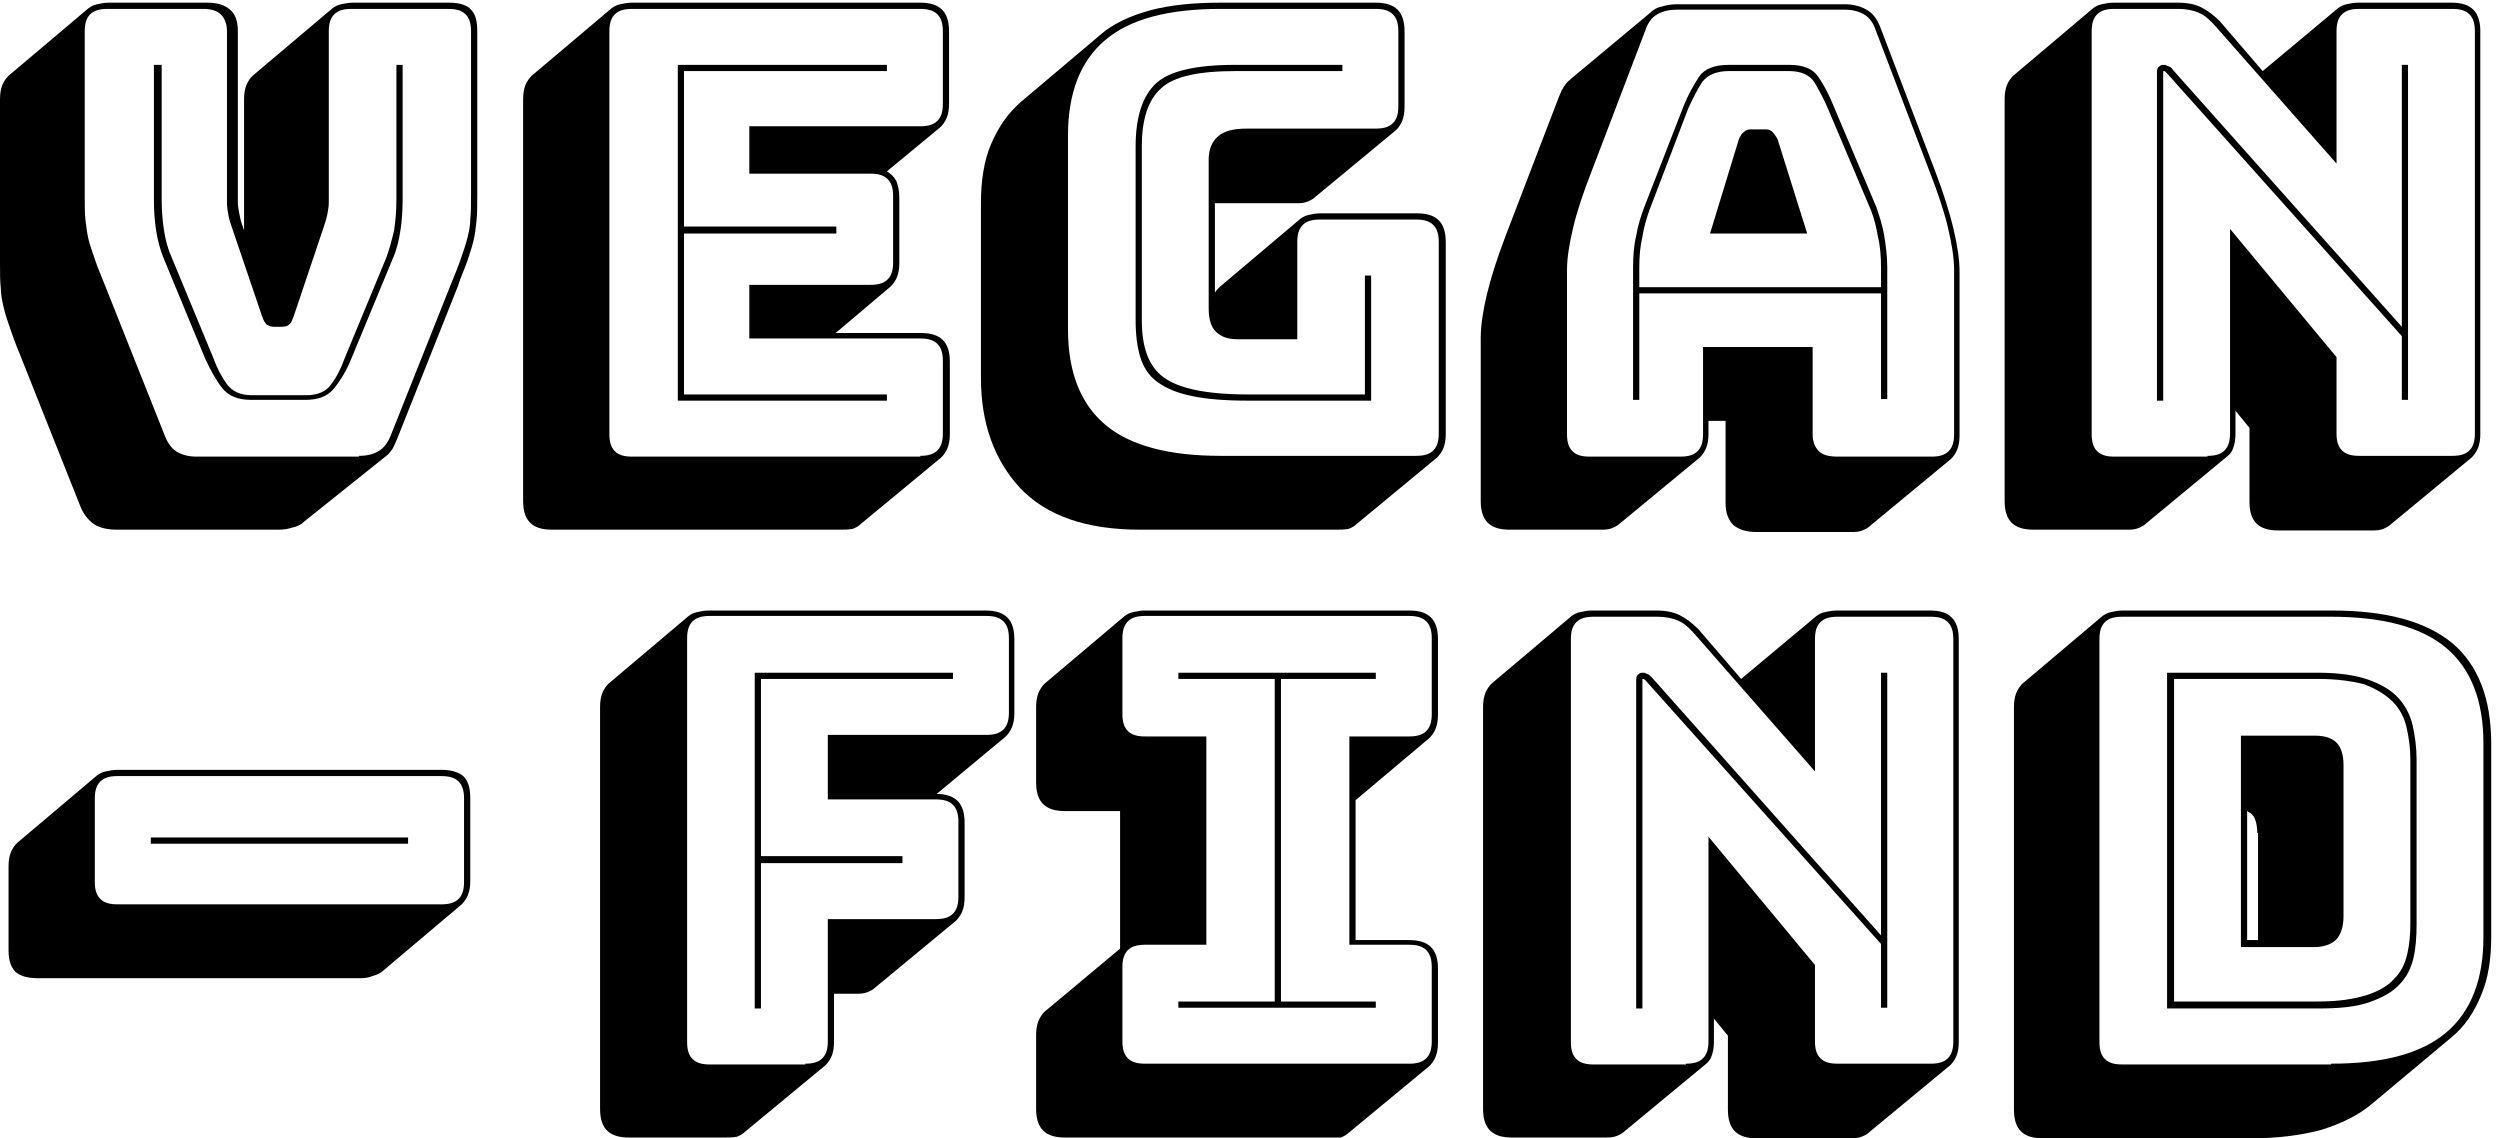 <svg width="235" height="107" viewBox="0 0 235 107" fill="none" xmlns="http://www.w3.org/2000/svg">
<path d="M11.033 49.79C10.156 49.79 9.425 49.644 8.841 49.279C8.329 48.913 7.818 48.329 7.526 47.525L1.827 33.205C1.461 32.328 1.169 31.524 0.95 30.866C0.731 30.209 0.511 29.624 0.365 28.967C0.219 28.382 0.073 27.725 0.073 27.067C-1.78392e-05 26.409 0 25.606 0 24.656V9.312C0 8.801 0.073 8.362 0.219 7.997C0.365 7.632 0.585 7.339 0.804 7.12L8.329 0.764C8.549 0.618 8.768 0.471 9.133 0.398C9.498 0.325 9.791 0.252 10.229 0.252H19.508C20.458 0.252 21.116 0.471 21.627 0.91C22.139 1.348 22.358 2.006 22.358 2.956V19.03C22.358 19.395 22.431 19.761 22.504 20.126C22.577 20.491 22.65 20.857 22.796 21.222L22.942 21.66V9.312C22.942 8.801 23.015 8.362 23.162 7.997C23.308 7.632 23.527 7.339 23.746 7.12L31.272 0.764C31.491 0.618 31.71 0.471 32.075 0.398C32.441 0.325 32.733 0.252 33.172 0.252H42.231C43.181 0.252 43.912 0.471 44.277 0.91C44.716 1.348 44.862 2.006 44.862 2.956V18.372C44.862 19.322 44.862 20.126 44.789 20.783C44.716 21.441 44.643 22.099 44.496 22.683C44.35 23.268 44.131 23.925 43.912 24.583C43.693 25.24 43.328 25.971 43.035 26.921L37.336 41.242C37.19 41.607 37.044 41.899 36.898 42.191C36.679 42.484 36.532 42.703 36.313 42.849L28.641 48.986C28.349 49.279 27.984 49.498 27.546 49.571C27.107 49.717 26.669 49.79 26.157 49.79H11.033ZM33.756 42.849C34.487 42.849 35.071 42.703 35.583 42.411C36.094 42.118 36.459 41.607 36.752 40.876L42.451 26.556C42.816 25.679 43.108 24.948 43.328 24.291C43.547 23.633 43.766 23.049 43.912 22.464C44.058 21.879 44.204 21.295 44.204 20.637C44.277 19.98 44.277 19.176 44.277 18.299V2.956C44.277 2.225 44.131 1.714 43.766 1.348C43.401 0.983 42.889 0.837 42.158 0.837H33.025C32.295 0.837 31.783 0.983 31.418 1.348C31.053 1.714 30.907 2.225 30.907 2.956V19.03C30.907 19.395 30.833 19.834 30.76 20.199C30.687 20.564 30.541 21.003 30.395 21.441L27.619 29.697C27.472 30.063 27.399 30.355 27.18 30.501C27.034 30.647 26.815 30.72 26.45 30.72H25.792C25.5 30.72 25.28 30.647 25.061 30.501C24.915 30.355 24.769 30.136 24.623 29.697L21.846 21.514C21.7 21.076 21.554 20.71 21.481 20.272C21.408 19.907 21.335 19.468 21.335 19.103V2.956C21.335 2.225 21.116 1.714 20.75 1.348C20.385 0.983 19.801 0.837 19.07 0.837H10.083C9.352 0.837 8.841 0.983 8.476 1.348C8.11 1.714 7.964 2.225 7.964 2.956V18.372C7.964 19.322 7.964 20.126 8.037 20.71C8.11 21.295 8.183 21.953 8.329 22.537C8.476 23.122 8.695 23.706 8.914 24.364C9.133 25.021 9.425 25.752 9.791 26.629L15.49 40.949C15.782 41.68 16.147 42.191 16.659 42.484C17.17 42.776 17.755 42.922 18.485 42.922H33.756V42.849ZM14.613 6.097H15.197V18.738C15.197 19.761 15.271 20.71 15.417 21.66C15.563 22.61 15.782 23.414 16.147 24.218L20.02 33.57C20.385 34.593 20.823 35.396 21.335 36.127C21.846 36.785 22.577 37.15 23.673 37.15H28.788C29.884 37.15 30.687 36.785 31.126 36.127C31.637 35.469 32.075 34.593 32.441 33.57L36.313 24.218C36.605 23.414 36.825 22.61 37.044 21.66C37.19 20.71 37.263 19.761 37.263 18.738V6.097H37.848V18.738C37.848 19.834 37.775 20.857 37.628 21.733C37.482 22.683 37.263 23.56 36.898 24.364L33.025 33.716C32.587 34.812 32.002 35.762 31.418 36.492C30.833 37.223 29.957 37.588 28.715 37.588H23.6C22.358 37.588 21.481 37.223 20.896 36.492C20.312 35.762 19.801 34.812 19.289 33.716L15.417 24.364C15.051 23.487 14.832 22.61 14.686 21.733C14.54 20.783 14.467 19.834 14.467 18.738V6.097H14.613Z" fill="black"/>
<path d="M78.983 49.79H51.876C50.926 49.79 50.269 49.571 49.83 49.133C49.392 48.694 49.173 48.037 49.173 47.087V9.312C49.173 8.801 49.246 8.362 49.392 7.997C49.538 7.632 49.757 7.339 49.977 7.12L57.502 0.764C57.721 0.618 57.941 0.471 58.306 0.398C58.671 0.325 58.964 0.252 59.402 0.252H86.509C87.459 0.252 88.116 0.471 88.555 0.91C88.993 1.348 89.212 2.006 89.212 2.956V9.751C89.212 10.262 89.139 10.7 88.993 11.066C88.847 11.431 88.628 11.723 88.409 11.943L83.367 16.107C83.733 16.326 84.025 16.619 84.244 16.984C84.39 17.349 84.536 17.861 84.536 18.518V24.729C84.536 25.24 84.463 25.679 84.317 26.044C84.171 26.409 83.952 26.702 83.733 26.921L78.545 31.305H86.582C87.532 31.305 88.189 31.524 88.628 31.962C89.066 32.401 89.285 33.058 89.285 34.008V40.803C89.285 41.315 89.212 41.753 89.066 42.118C88.92 42.484 88.701 42.776 88.482 42.995L80.883 49.279C80.737 49.425 80.518 49.571 80.152 49.717C79.714 49.79 79.349 49.79 78.983 49.79ZM86.509 42.849C87.24 42.849 87.751 42.703 88.116 42.338C88.482 41.972 88.628 41.461 88.628 40.73V33.935C88.628 33.205 88.482 32.693 88.116 32.328C87.751 31.962 87.24 31.816 86.509 31.816H70.435V26.775H81.833C82.564 26.775 83.075 26.629 83.44 26.263C83.806 25.898 83.952 25.387 83.952 24.656V18.445C83.952 17.715 83.806 17.203 83.44 16.838C83.075 16.473 82.564 16.326 81.833 16.326H70.435V11.87H86.509C87.24 11.87 87.751 11.723 88.116 11.358C88.482 10.993 88.628 10.481 88.628 9.751V2.956C88.628 2.225 88.482 1.714 88.116 1.348C87.751 0.983 87.24 0.837 86.509 0.837H59.402C58.671 0.837 58.16 0.983 57.794 1.348C57.429 1.714 57.283 2.225 57.283 2.956V40.803C57.283 41.534 57.429 42.045 57.794 42.411C58.16 42.776 58.671 42.922 59.402 42.922H86.509V42.849ZM83.367 37.077V37.661H63.713V6.097H83.367V6.682H64.297V21.295H78.618V21.953H64.297V37.077H83.367Z" fill="black"/>
<path d="M125.599 49.79H107.186C102.072 49.79 98.346 48.475 95.861 45.845C93.45 43.214 92.208 39.78 92.208 35.543V19.103C92.208 16.984 92.5 15.084 93.158 13.55C93.815 12.016 94.692 10.7 95.934 9.605L103.46 3.248C104.629 2.225 106.236 1.494 108.063 0.983C109.963 0.471 112.155 0.252 114.712 0.252H129.325C130.275 0.252 130.932 0.471 131.371 0.91C131.809 1.348 132.028 2.006 132.028 2.956V10.043C132.028 10.554 131.955 10.993 131.809 11.358C131.663 11.723 131.444 12.016 131.225 12.235L123.626 18.518C123.48 18.665 123.261 18.811 122.895 18.957C122.53 19.103 122.238 19.103 121.799 19.103H114.201V27.505C114.274 27.432 114.274 27.359 114.42 27.213C114.493 27.14 114.639 26.994 114.712 26.921L122.238 20.564C122.457 20.418 122.676 20.272 123.041 20.199C123.407 20.126 123.699 20.053 124.137 20.053H133.197C134.147 20.053 134.805 20.272 135.243 20.71C135.682 21.149 135.901 21.806 135.901 22.756V40.803C135.901 41.315 135.828 41.753 135.682 42.118C135.536 42.484 135.316 42.776 135.097 42.995L127.498 49.279C127.352 49.425 127.133 49.571 126.768 49.717C126.329 49.79 125.964 49.79 125.599 49.79ZM133.124 42.849C133.855 42.849 134.366 42.703 134.732 42.338C135.097 41.972 135.243 41.461 135.243 40.73V22.756C135.243 22.026 135.097 21.514 134.732 21.149C134.366 20.783 133.855 20.637 133.124 20.637H124.064C123.334 20.637 122.822 20.783 122.457 21.149C122.092 21.514 121.945 22.026 121.945 22.756V31.889H116.319C115.443 31.889 114.785 31.67 114.274 31.159C113.835 30.72 113.616 29.99 113.616 28.967V15.011C113.616 14.062 113.908 13.331 114.493 12.819C115.077 12.308 115.954 12.089 117.196 12.089H129.325C130.056 12.089 130.567 11.943 130.932 11.577C131.298 11.212 131.444 10.7 131.444 9.97V2.956C131.444 2.225 131.298 1.714 130.932 1.348C130.567 0.983 130.056 0.837 129.325 0.837H114.712C109.817 0.837 106.236 1.787 103.898 3.759C101.56 5.732 100.391 8.728 100.391 12.746V30.939C100.391 34.958 101.56 37.954 103.898 39.926C106.236 41.899 109.89 42.849 114.712 42.849H133.124ZM117.269 37.661C115.15 37.661 113.397 37.515 112.009 37.223C110.62 36.931 109.597 36.492 108.794 35.908C107.99 35.323 107.479 34.52 107.186 33.57C106.894 32.62 106.748 31.451 106.748 30.063V13.769C106.748 10.993 107.406 9.02 108.648 7.851C109.89 6.682 112.374 6.097 116.1 6.097H126.183V6.682H116.1C112.666 6.682 110.328 7.193 109.159 8.289C107.917 9.385 107.332 11.212 107.332 13.769V30.136C107.332 32.693 107.99 34.447 109.378 35.469C110.766 36.492 113.324 37.077 117.269 37.077H128.302V25.898H128.887V37.661H117.269Z" fill="black"/>
<path d="M152.268 49.206C152.121 49.352 151.902 49.498 151.537 49.644C151.172 49.79 150.879 49.79 150.441 49.79H141.892C140.943 49.79 140.285 49.571 139.847 49.133C139.408 48.694 139.189 48.036 139.189 47.087V31.743C139.189 30.574 139.408 29.186 139.773 27.651C140.139 26.117 140.723 24.29 141.527 22.172L146.569 9.02C146.715 8.655 146.861 8.362 147.007 8.143C147.153 7.924 147.372 7.632 147.591 7.485L147.664 7.412L155.117 1.202C155.409 0.91 155.775 0.69 156.213 0.617C156.651 0.471 157.163 0.398 157.674 0.398H173.383C174.26 0.398 174.991 0.617 175.575 0.983C176.16 1.348 176.525 1.933 176.817 2.736L181.859 15.961C182.663 18.08 183.247 19.907 183.612 21.441C183.978 22.975 184.197 24.363 184.197 25.532V40.949C184.197 41.461 184.124 41.899 183.978 42.264C183.832 42.63 183.612 42.922 183.393 43.141L175.794 49.425C175.648 49.571 175.429 49.717 175.064 49.863C174.698 50.009 174.406 50.009 173.968 50.009H165.127C164.177 50.009 163.447 49.79 162.935 49.352C162.497 48.913 162.204 48.256 162.204 47.306V39.561H160.597V40.803C160.597 41.315 160.524 41.753 160.378 42.118C160.232 42.484 160.012 42.776 159.793 42.995L152.268 49.206ZM160.086 40.803V32.62H170.388V40.803C170.388 41.534 170.607 42.045 170.972 42.41C171.338 42.776 171.922 42.922 172.726 42.922H181.567C182.297 42.922 182.809 42.776 183.174 42.41C183.539 42.045 183.685 41.534 183.685 40.803V25.386C183.685 24.217 183.466 22.902 183.101 21.368C182.736 19.834 182.151 18.08 181.347 16.034L176.306 2.809C176.087 2.152 175.721 1.64 175.21 1.348C174.699 1.056 174.114 0.91 173.383 0.91H157.674C156.871 0.91 156.286 1.056 155.775 1.348C155.263 1.64 154.898 2.152 154.679 2.809L149.637 16.034C148.834 18.08 148.249 19.834 147.884 21.368C147.518 22.902 147.299 24.217 147.299 25.386V40.803C147.299 41.534 147.445 42.045 147.811 42.41C148.176 42.776 148.687 42.922 149.418 42.922H157.967C158.697 42.922 159.209 42.776 159.574 42.41C159.939 42.045 160.086 41.534 160.086 40.803ZM176.817 37.661V27.578H154.094V37.588H153.51V25.167C153.51 24.071 153.583 23.048 153.802 22.172C153.948 21.222 154.24 20.345 154.533 19.541L158.259 9.97C158.697 8.874 159.209 7.997 159.72 7.193C160.232 6.463 161.182 6.097 162.497 6.097H168.196C169.511 6.097 170.388 6.463 170.899 7.193C171.411 7.924 171.922 8.874 172.36 9.97L176.379 19.468C176.671 20.345 176.964 21.222 177.11 22.099C177.256 23.048 177.402 23.998 177.402 25.094V37.515H176.817V37.661ZM154.094 25.167V26.994H176.817V25.167C176.817 24.144 176.744 23.121 176.525 22.245C176.379 21.368 176.16 20.491 175.868 19.76L171.849 10.262C171.411 9.239 170.972 8.435 170.534 7.705C170.095 7.047 169.292 6.682 168.196 6.682H162.497C161.328 6.682 160.524 7.047 160.012 7.705C159.574 8.362 159.136 9.239 158.697 10.189L155.044 19.76C154.752 20.564 154.533 21.368 154.386 22.245C154.167 23.194 154.094 24.144 154.094 25.167ZM163.447 13.111C163.593 12.746 163.739 12.527 163.958 12.381C164.104 12.235 164.323 12.162 164.542 12.162H166.004C166.223 12.162 166.442 12.235 166.588 12.381C166.734 12.527 166.954 12.819 167.1 13.111L169.876 21.952H160.743L163.447 13.111Z" fill="black"/>
<path d="M209.331 42.922L201.732 49.206C201.586 49.352 201.367 49.498 201.002 49.644C200.636 49.79 200.344 49.79 199.906 49.79H191.138C190.188 49.79 189.53 49.571 189.092 49.133C188.654 48.694 188.434 48.037 188.434 47.087V9.312C188.434 8.801 188.507 8.362 188.654 7.997C188.8 7.632 189.019 7.339 189.238 7.12L196.764 0.764C196.983 0.618 197.202 0.471 197.567 0.398C197.933 0.325 198.225 0.252 198.663 0.252H204.728C205.605 0.252 206.335 0.398 206.92 0.691C207.504 0.983 208.089 1.421 208.673 2.006L212.692 6.682L219.779 0.764C219.998 0.618 220.218 0.471 220.583 0.398C220.948 0.325 221.24 0.252 221.679 0.252H230.447C231.396 0.252 232.054 0.471 232.493 0.91C232.931 1.348 233.15 2.006 233.15 2.956V40.803C233.15 41.315 233.077 41.753 232.931 42.118C232.785 42.484 232.566 42.776 232.346 42.995L224.748 49.279C224.601 49.425 224.382 49.571 224.017 49.717C223.652 49.863 223.359 49.863 222.921 49.863H214.153C213.203 49.863 212.546 49.644 212.107 49.206C211.669 48.767 211.45 48.11 211.45 47.16V40.219L210.135 38.611V40.803C210.135 41.315 210.062 41.753 209.915 42.118C209.842 42.411 209.623 42.703 209.331 42.922ZM207.504 42.849C208.235 42.849 208.746 42.703 209.112 42.338C209.477 41.972 209.623 41.461 209.623 40.73V21.514L219.633 33.57V40.73C219.633 41.461 219.779 41.972 220.145 42.338C220.51 42.703 221.021 42.849 221.752 42.849H230.52C231.25 42.849 231.762 42.703 232.127 42.338C232.493 41.972 232.639 41.461 232.639 40.73V2.956C232.639 2.225 232.493 1.714 232.127 1.348C231.762 0.983 231.25 0.837 230.52 0.837H221.752C221.021 0.837 220.51 0.983 220.145 1.348C219.779 1.714 219.633 2.225 219.633 2.956V15.377L208.235 2.444C207.723 1.86 207.212 1.421 206.701 1.202C206.189 0.983 205.532 0.837 204.801 0.837H198.737C198.006 0.837 197.494 0.983 197.129 1.348C196.764 1.714 196.618 2.225 196.618 2.956V40.803C196.618 41.534 196.764 42.045 197.129 42.411C197.494 42.776 198.006 42.922 198.737 42.922H207.504V42.849ZM204.289 6.609L225.771 30.72V6.097H226.355V37.588H225.771V31.597L203.705 6.901C203.632 6.828 203.632 6.828 203.559 6.755C203.486 6.682 203.486 6.682 203.413 6.682C203.34 6.682 203.34 6.682 203.34 6.755C203.34 6.828 203.34 6.828 203.34 6.901V37.661H202.755V6.755C202.755 6.536 202.828 6.317 202.974 6.244C203.12 6.097 203.267 6.097 203.413 6.097C203.559 6.097 203.705 6.17 203.851 6.244C203.997 6.244 204.143 6.39 204.289 6.609Z" fill="black"/>
<path d="M33.975 91.949H3.507C2.558 91.949 1.9 91.729 1.462 91.364C1.023 90.926 0.804 90.268 0.804 89.318V81.427C0.804 80.916 0.877 80.477 1.023 80.112C1.169 79.747 1.388 79.454 1.608 79.235L9.133 72.879C9.353 72.733 9.572 72.586 9.937 72.513C10.302 72.44 10.595 72.367 11.033 72.367H41.501C42.451 72.367 43.108 72.586 43.547 72.952C43.985 73.39 44.205 74.048 44.205 74.998V82.816C44.205 83.327 44.132 83.765 43.985 84.131C43.839 84.496 43.62 84.788 43.401 85.007L35.875 91.364C35.656 91.51 35.364 91.656 35.071 91.729C34.706 91.876 34.341 91.949 33.975 91.949ZM11.033 85.007H41.501C42.232 85.007 42.743 84.861 43.109 84.496C43.474 84.131 43.62 83.619 43.62 82.888V75.071C43.62 74.34 43.474 73.829 43.109 73.463C42.743 73.098 42.232 72.952 41.501 72.952H11.033C10.302 72.952 9.791 73.098 9.426 73.463C9.06 73.829 8.914 74.34 8.914 75.071V82.888C8.914 83.619 9.06 84.131 9.426 84.496C9.791 84.861 10.302 85.007 11.033 85.007ZM38.359 78.724V79.308H14.175V78.724H38.359Z" fill="black"/>
<path d="M68.169 106.927H59.109C58.16 106.927 57.502 106.708 57.064 106.269C56.625 105.831 56.406 105.173 56.406 104.224V66.449C56.406 65.938 56.479 65.499 56.625 65.134C56.771 64.769 56.99 64.476 57.21 64.257L64.735 57.9C64.955 57.754 65.174 57.608 65.539 57.535C65.904 57.462 66.197 57.389 66.635 57.389H92.646C93.596 57.389 94.254 57.608 94.692 58.047C95.13 58.485 95.35 59.142 95.35 60.092V67.034C95.35 67.545 95.276 67.983 95.13 68.349C94.984 68.714 94.765 69.006 94.546 69.225L88.043 74.632C88.92 74.632 89.578 74.851 90.016 75.29C90.454 75.728 90.673 76.386 90.673 77.336V84.35C90.673 84.861 90.6 85.3 90.454 85.665C90.308 86.03 90.089 86.323 89.87 86.542L82.271 92.825C82.125 92.972 81.906 93.118 81.54 93.264C81.175 93.41 80.883 93.41 80.444 93.41H78.398V97.94C78.398 98.451 78.326 98.89 78.179 99.255C78.033 99.62 77.814 99.913 77.595 100.132L69.996 106.415C69.85 106.562 69.631 106.708 69.265 106.854C68.9 106.927 68.535 106.927 68.169 106.927ZM75.695 99.986C76.426 99.986 76.937 99.84 77.303 99.474C77.668 99.109 77.814 98.597 77.814 97.867V86.396H87.97C88.701 86.396 89.212 86.25 89.578 85.884C89.943 85.519 90.089 85.007 90.089 84.277V77.263C90.089 76.532 89.943 76.02 89.578 75.655C89.212 75.29 88.701 75.144 87.97 75.144H77.814V69.079H92.719C93.45 69.079 93.961 68.933 94.327 68.568C94.692 68.203 94.838 67.691 94.838 66.96V60.019C94.838 59.289 94.692 58.777 94.327 58.412C93.961 58.047 93.45 57.9 92.719 57.9H66.708C65.978 57.9 65.466 58.047 65.101 58.412C64.735 58.777 64.589 59.289 64.589 60.019V97.94C64.589 98.671 64.735 99.182 65.101 99.547C65.466 99.913 65.978 100.059 66.708 100.059H75.695V99.986ZM70.946 94.725V63.234H89.578V63.819H71.531V80.477H84.828V81.135H71.531V94.798H70.946V94.725Z" fill="black"/>
<path d="M124.941 106.927H100.099C99.149 106.927 98.492 106.708 98.053 106.269C97.615 105.831 97.395 105.173 97.395 104.224V97.282C97.395 96.771 97.469 96.332 97.615 95.967C97.761 95.602 97.98 95.31 98.199 95.09L105.287 89.172V76.24H100.099C99.149 76.24 98.492 76.02 98.053 75.582C97.615 75.144 97.395 74.486 97.395 73.536V66.449C97.395 65.938 97.469 65.499 97.615 65.134C97.761 64.769 97.98 64.476 98.199 64.257L105.725 57.9C105.944 57.754 106.163 57.608 106.529 57.535C106.894 57.462 107.186 57.389 107.625 57.389H132.467C133.417 57.389 134.074 57.608 134.512 58.047C134.951 58.485 135.17 59.142 135.17 60.092V67.18C135.17 67.691 135.097 68.129 134.951 68.495C134.805 68.86 134.586 69.152 134.366 69.372L127.425 75.217V88.368H132.467C133.417 88.368 134.074 88.588 134.512 89.026C134.951 89.464 135.17 90.122 135.17 91.072V98.013C135.17 98.525 135.097 98.963 134.951 99.328C134.805 99.694 134.586 99.986 134.366 100.205L126.768 106.489C126.621 106.635 126.402 106.781 126.037 106.927C125.672 106.927 125.379 106.927 124.941 106.927ZM107.625 99.986H132.467C133.197 99.986 133.709 99.84 134.074 99.474C134.439 99.109 134.586 98.597 134.586 97.867V90.926C134.586 90.195 134.439 89.684 134.074 89.318C133.709 88.953 133.197 88.807 132.467 88.807H126.841V69.225H132.467C133.197 69.225 133.709 69.079 134.074 68.714C134.439 68.349 134.586 67.837 134.586 67.107V60.019C134.586 59.289 134.439 58.777 134.074 58.412C133.709 58.047 133.197 57.9 132.467 57.9H107.625C106.894 57.9 106.382 58.047 106.017 58.412C105.652 58.777 105.506 59.289 105.506 60.019V67.107C105.506 67.837 105.652 68.349 106.017 68.714C106.382 69.079 106.894 69.225 107.625 69.225H113.397V88.807H107.625C106.894 88.807 106.382 88.953 106.017 89.318C105.652 89.684 105.506 90.195 105.506 90.926V97.867C105.506 98.597 105.652 99.109 106.017 99.474C106.382 99.84 106.894 99.986 107.625 99.986ZM129.325 94.725H110.766V94.141H119.826V63.819H110.766V63.234H129.325V63.819H120.411V94.141H129.325V94.725Z" fill="black"/>
<path d="M160.305 100.059L152.706 106.342C152.56 106.489 152.34 106.635 151.975 106.781C151.61 106.927 151.318 106.927 150.879 106.927H142.111C141.162 106.927 140.504 106.708 140.066 106.269C139.627 105.831 139.408 105.173 139.408 104.224V66.449C139.408 65.938 139.481 65.499 139.627 65.134C139.773 64.769 139.992 64.476 140.212 64.257L147.737 57.9C147.957 57.754 148.176 57.608 148.541 57.535C148.906 57.462 149.199 57.389 149.637 57.389H155.701C156.578 57.389 157.309 57.535 157.893 57.827C158.478 58.12 159.062 58.558 159.647 59.142L163.666 63.819L170.753 57.9C170.972 57.754 171.191 57.608 171.557 57.535C171.922 57.462 172.214 57.389 172.652 57.389H181.42C182.37 57.389 183.028 57.608 183.466 58.047C183.904 58.485 184.124 59.142 184.124 60.092V97.94C184.124 98.451 184.051 98.89 183.905 99.255C183.758 99.62 183.539 99.913 183.32 100.132L175.721 106.415C175.575 106.562 175.356 106.708 174.991 106.854C174.625 107 174.333 107 173.895 107H165.127C164.177 107 163.519 106.781 163.081 106.342C162.643 105.904 162.423 105.246 162.423 104.297V97.355L161.108 95.748V97.94C161.108 98.451 161.035 98.89 160.889 99.255C160.816 99.547 160.597 99.84 160.305 100.059ZM158.478 99.986C159.209 99.986 159.72 99.84 160.085 99.474C160.451 99.109 160.597 98.597 160.597 97.867V78.651L170.607 90.707V97.867C170.607 98.597 170.753 99.109 171.118 99.474C171.483 99.84 171.995 99.986 172.726 99.986H181.493C182.224 99.986 182.735 99.84 183.101 99.474C183.466 99.109 183.612 98.597 183.612 97.867V60.092C183.612 59.362 183.466 58.85 183.101 58.485C182.735 58.12 182.224 57.973 181.493 57.973H172.726C171.995 57.973 171.483 58.12 171.118 58.485C170.753 58.85 170.607 59.362 170.607 60.092V72.513L159.282 59.581C158.77 58.996 158.259 58.558 157.747 58.339C157.236 58.12 156.578 57.973 155.848 57.973H149.783C149.053 57.973 148.541 58.12 148.176 58.485C147.81 58.85 147.664 59.362 147.664 60.092V97.94C147.664 98.671 147.81 99.182 148.176 99.547C148.541 99.913 149.053 100.059 149.783 100.059H158.478V99.986ZM155.336 63.746L176.817 87.93V63.234H177.402V94.725H176.817V88.734L154.752 64.038C154.679 63.965 154.679 63.965 154.605 63.892C154.532 63.819 154.532 63.819 154.459 63.819C154.386 63.819 154.386 63.819 154.386 63.892C154.386 63.965 154.386 63.965 154.386 64.038V94.798H153.802V63.892C153.802 63.672 153.875 63.453 154.021 63.38C154.167 63.234 154.313 63.234 154.459 63.234C154.605 63.234 154.752 63.307 154.898 63.38C154.971 63.38 155.117 63.526 155.336 63.746Z" fill="black"/>
<path d="M222.848 103.858C221.606 104.881 220.072 105.612 218.245 106.196C216.345 106.708 214.153 107 211.669 107H192.015C191.065 107 190.407 106.781 189.969 106.342C189.53 105.904 189.311 105.246 189.311 104.297V66.449C189.311 65.938 189.384 65.499 189.53 65.134C189.677 64.769 189.896 64.476 190.115 64.257L197.641 57.9C197.86 57.754 198.079 57.608 198.444 57.535C198.81 57.462 199.102 57.389 199.54 57.389H219.195C224.309 57.389 228.036 58.412 230.52 60.458C232.931 62.504 234.173 65.645 234.173 69.883V88.076C234.173 90.195 233.881 92.022 233.223 93.556C232.566 95.163 231.689 96.479 230.447 97.502L222.848 103.858ZM219.122 99.986C224.017 99.986 227.597 99.036 229.935 97.063C232.273 95.09 233.443 92.095 233.443 88.076V69.883C233.443 65.864 232.273 62.869 229.935 60.896C227.597 58.923 223.944 57.973 219.122 57.973H199.467C198.737 57.973 198.225 58.12 197.86 58.485C197.495 58.85 197.348 59.362 197.348 60.092V97.94C197.348 98.671 197.495 99.182 197.86 99.547C198.225 99.913 198.737 100.059 199.467 100.059H219.122V99.986ZM203.705 94.725V63.234H217.807C219.779 63.234 221.387 63.453 222.629 63.892C223.871 64.33 224.821 64.915 225.478 65.645C226.136 66.376 226.574 67.253 226.794 68.203C227.013 69.225 227.159 70.248 227.159 71.417V86.907C227.159 88.003 227.086 89.099 226.867 90.049C226.647 90.999 226.209 91.876 225.552 92.533C224.894 93.264 223.944 93.775 222.702 94.214C221.46 94.652 219.852 94.798 217.88 94.798H203.705V94.725ZM217.88 63.819H204.363V94.141H217.88C219.779 94.141 221.241 93.921 222.41 93.556C223.579 93.191 224.456 92.679 225.04 92.022C225.698 91.364 226.063 90.633 226.282 89.684C226.501 88.734 226.574 87.784 226.574 86.761V71.344C226.574 70.321 226.428 69.299 226.209 68.349C225.99 67.399 225.551 66.595 224.894 65.938C224.236 65.28 223.36 64.769 222.264 64.33C221.168 64.038 219.706 63.819 217.88 63.819ZM210.646 69.152H217.587C218.537 69.152 219.195 69.372 219.633 69.81C220.072 70.248 220.291 70.979 220.291 71.929V86.103C220.291 87.053 220.072 87.784 219.633 88.295C219.195 88.734 218.464 89.026 217.587 89.026H210.646V69.152ZM212.181 78.285C212.181 77.774 212.108 77.336 211.961 76.97C211.815 76.605 211.523 76.386 211.231 76.24V88.368H212.254V78.285H212.181Z" fill="black"/>
</svg>
